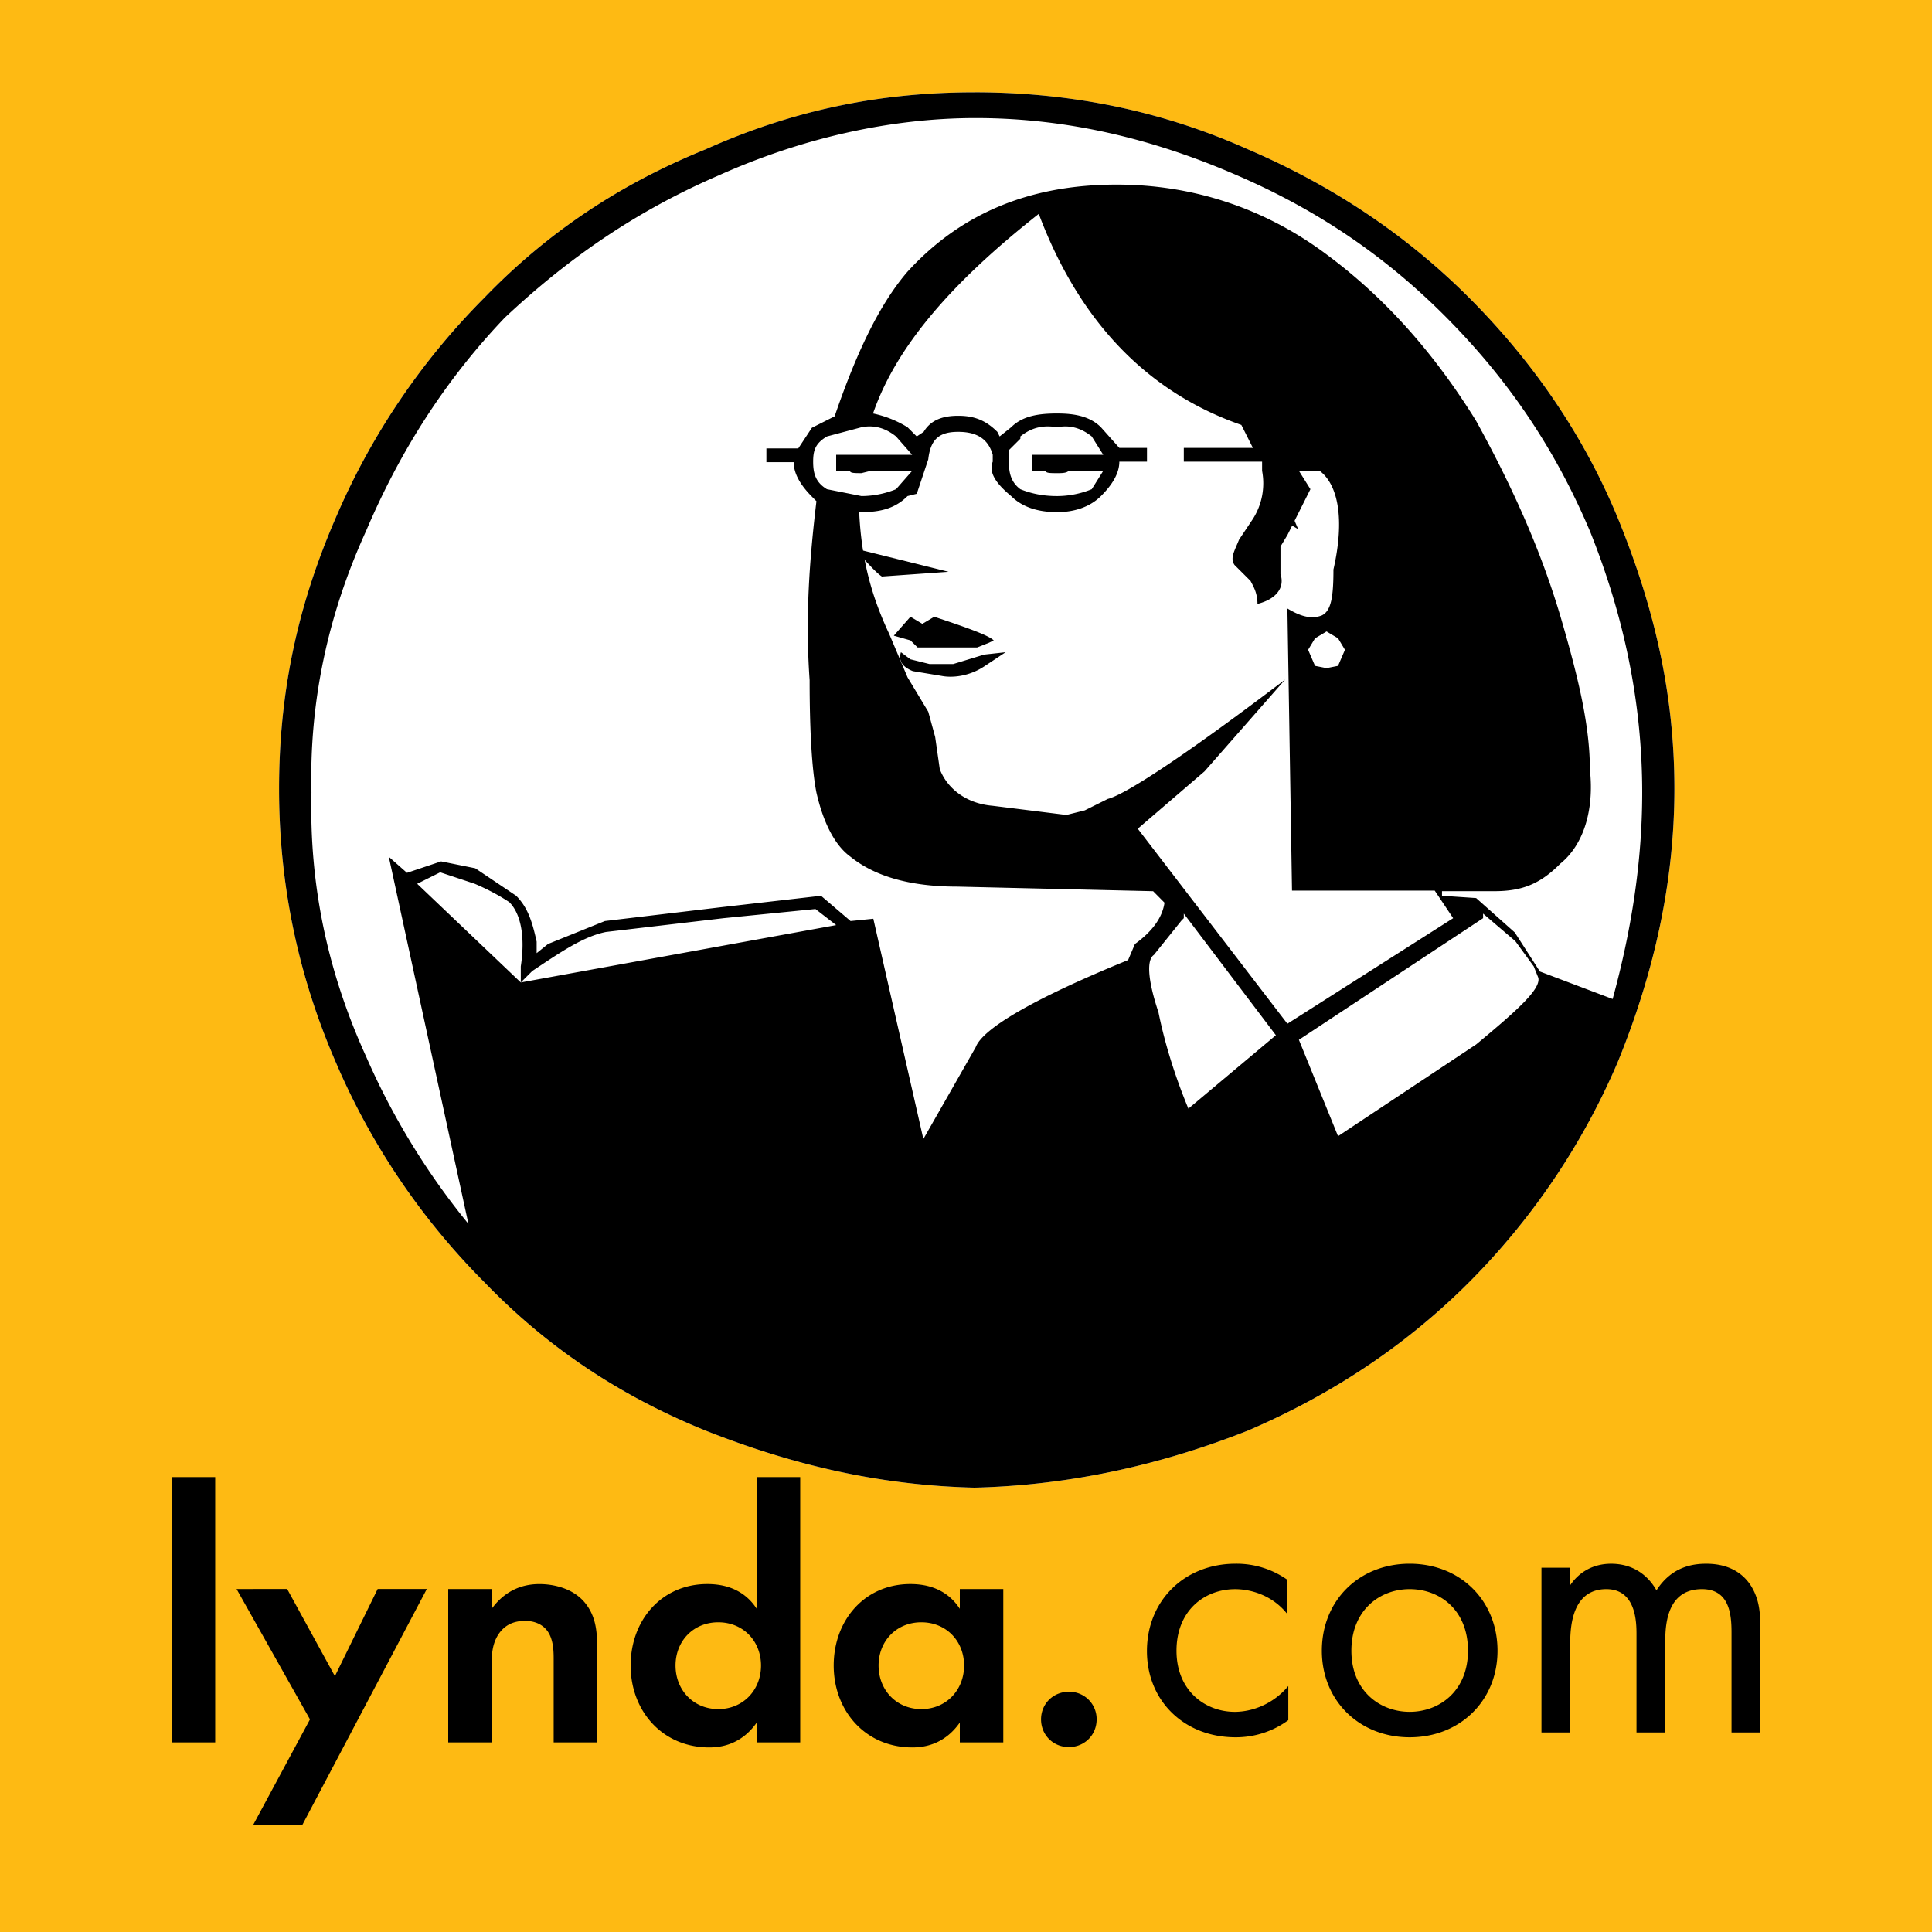 <svg viewBox="0 0 90 90" xmlns="http://www.w3.org/2000/svg"><g fill="none"><path fill="#FEBA13" d="M0 0h90v90H0z"/><path d="M45.394 4.3c-4.461 0-8.497.85-12.533 2.66-3.93 1.595-7.328 3.83-10.302 6.914a32.742 32.742 0 0 0-6.904 10.213C13.849 28.237 13 32.28 13 36.747c0 4.362.85 8.617 2.655 12.766a32.74 32.74 0 0 0 6.904 10.213c2.974 3.085 6.372 5.319 10.302 6.914 4.036 1.596 8.072 2.553 12.533 2.66 4.46-.107 8.71-1.064 12.745-2.66 3.717-1.595 7.223-3.83 10.303-6.914a32.743 32.743 0 0 0 6.903-10.213C77.045 45.364 78 41.109 78 36.747c0-4.468-.956-8.51-2.655-12.66-1.593-3.83-3.93-7.234-6.903-10.213-3.08-3.084-6.586-5.319-10.303-6.915-4.036-1.808-8.284-2.66-12.745-2.66Z" fill="#FFF"/><path d="M45.394 4.3c-4.461 0-8.497.85-12.533 2.66-3.93 1.595-7.328 3.83-10.302 6.914a32.742 32.742 0 0 0-6.904 10.213C13.849 28.237 13 32.28 13 36.747c0 4.362.85 8.617 2.655 12.766a32.74 32.74 0 0 0 6.904 10.213c2.974 3.085 6.372 5.319 10.302 6.914 4.036 1.596 8.072 2.553 12.533 2.66 4.46-.107 8.71-1.064 12.745-2.66 3.717-1.595 7.223-3.83 10.303-6.914a32.743 32.743 0 0 0 6.903-10.213C77.045 45.364 78 41.109 78 36.747c0-4.468-.956-8.51-2.655-12.66-1.593-3.83-3.93-7.234-6.903-10.213-3.08-3.084-6.586-5.319-10.303-6.915-4.036-1.808-8.284-2.66-12.745-2.66Zm.057 1.2c4.239 0 8.266.962 12.186 2.672 3.71 1.603 6.888 3.74 9.75 6.626 2.967 2.993 5.087 6.199 6.676 9.939 1.59 3.954 2.437 8.015 2.437 12.183 0 3.313-.53 6.52-1.377 9.618l-3.39-1.282-1.167-1.817-1.802-1.603-1.59-.107v-.214h2.438c1.271 0 2.12-.32 3.073-1.282 1.06-.855 1.59-2.458 1.378-4.382 0-2.03-.53-4.275-1.378-7.16-.953-3.206-2.332-6.199-3.922-9.085-2.119-3.42-4.45-5.877-6.887-7.694-2.967-2.244-6.358-3.313-9.855-3.313-4.133 0-7.312 1.39-9.75 4.062-1.377 1.603-2.437 3.954-3.39 6.733l-1.06.534-.635.962h-1.484v.641h1.272c0 .534.318 1.068.847 1.603l.212.214c-.317 2.672-.529 5.343-.317 8.336 0 2.35.105 4.168.317 5.237.318 1.389.848 2.458 1.59 2.992 1.06.855 2.649 1.39 4.98 1.39l9.114.213.53.535c-.106.748-.636 1.39-1.377 1.924l-.318.748c-4.451 1.816-6.783 3.205-7.1 4.061l-2.438 4.275-2.331-10.26-1.06.107-1.377-1.176-4.663.534-5.404.642-2.65 1.069-.53.427v-.534c-.211-.962-.423-1.603-.953-2.138l-1.907-1.282-1.59-.32-1.59.533-.847-.748 3.709 17.1a33.5 33.5 0 0 1-4.769-7.802c-1.801-3.954-2.65-8.016-2.543-12.29-.106-4.168.742-8.23 2.543-12.184 1.59-3.74 3.71-7.053 6.464-9.939 3.074-2.885 6.253-5.023 9.962-6.626C37.29 6.462 41.424 5.5 45.45 5.5Zm2.939 4.464c1.93 5.13 5.147 8.336 9.437 9.832l.43.855.106.214h-3.217v.641h3.647v.427a3.092 3.092 0 0 1-.43 2.244l-.643.962c-.214.535-.429.855-.214 1.176l.75.748c.107.214.322.534.322 1.069.858-.214 1.287-.748 1.072-1.39V25.46l.322-.534 1.072-2.138-.536-.855h.966c.857.642 1.18 2.244.643 4.596 0 1.282-.107 1.923-.536 2.137-.536.214-1.073 0-1.609-.32l.215 13.144h6.649l.858 1.283-7.722 4.916-6.97-9.084 3.11-2.672 3.753-4.275c-4.505 3.42-7.4 5.344-8.258 5.558l-1.073.534-.857.214-3.432-.427c-1.287-.107-2.145-.855-2.467-1.71l-.214-1.496-.322-1.176-.965-1.603-.858-2.03c-.75-1.604-1.287-3.314-1.394-5.665h.107c.965 0 1.609-.214 2.145-.748l.43-.107.535-1.603c.107-.962.536-1.282 1.394-1.282.858 0 1.394.32 1.609 1.068v.321c-.214.534.214 1.069.858 1.603.536.534 1.287.748 2.145.748.75 0 1.5-.214 2.038-.748.536-.534.857-1.069.857-1.603h1.288v-.641h-1.288l-.857-.962c-.537-.534-1.287-.641-2.038-.641-.858 0-1.609.107-2.145.641l-.536.428-.107-.214c-.536-.535-1.073-.748-1.824-.748-.75 0-1.286.213-1.608.748l-.322.214-.429-.428a5.059 5.059 0 0 0-1.608-.641c1.071-3.1 3.646-6.092 7.72-9.298Zm6.756 32.596 4.29 5.664-4.076 3.42c-.535-1.282-1.072-2.885-1.394-4.488-.535-1.604-.535-2.458-.214-2.672l1.287-1.603.107-.108v-.213Zm-5.898-22.657c.536-.106 1.073 0 1.609.428l.536.855h-3.325v.748h.644c0 .107.215.107.536.107.215 0 .43 0 .536-.107h1.609l-.536.855a4.312 4.312 0 0 1-1.609.32c-.643 0-1.18-.106-1.716-.32-.429-.32-.536-.748-.536-1.282v-.535l.536-.534v-.107c.537-.428 1.073-.534 1.716-.428Zm19.84 22.657 1.501 1.282.859 1.176.214.534c.108.535-.966 1.497-2.895 3.1l-6.436 4.275-1.823-4.489 8.58-5.665v-.213Zm-7.292-13.145.535.32.322.535-.322.748-.535.107-.537-.107-.322-.748.322-.534.537-.321Zm-41.29 11.221 1.61.535c.75.32 1.286.64 1.608.855.536.534.75 1.603.536 2.992v.749l-4.826-4.596 1.072-.535Zm19.626-20.733c.536-.106 1.072 0 1.608.428l.751.855h-3.539v.748h.644c0 .107.214.107.536.107l.43-.107h1.93l-.751.855a4.315 4.315 0 0 1-1.609.32l-1.608-.32c-.537-.32-.644-.748-.644-1.282 0-.535.107-.855.644-1.176ZM24.26 45.767l.536-.535c1.287-.855 2.36-1.603 3.432-1.817l5.47-.641 4.289-.428.965.749-14.692 2.672Z" fill="#000"/><path d="M45.848 31.044c-.665.44-1.44.55-1.995.44l-1.33-.22c-.553-.22-.665-.55-.553-.881l.443.33.886.22h1.108l1.44-.44.998-.11-.997.661Zm.443-1.212-.221.11-.554.22h-2.77l-.333-.33-.776-.22.776-.882.554.331.554-.33c1.662.55 2.549.88 2.77 1.101Zm14.184-5.179-.554-.33c-.222-.22-.222-.552 0-1.323 0 .331.222.882.554 1.653Zm-19.392 2.204c-.332-.22-.776-.772-1.33-1.322l4.433 1.101-3.103.22ZM8 68.807v12.361h2.025V68.807H8ZM11.8 85h2.29l5.793-10.978h-2.29l-1.992 4.06-2.224-4.06H11.02l3.42 6.074L11.8 85Zm9.08-3.832h2.024v-3.647c0-.413.016-.925.315-1.387.299-.445.714-.626 1.245-.626.2 0 .63.033.946.363.366.38.382 1.006.382 1.403v3.894h2.024V76.68c0-.693-.066-1.403-.564-2.013-.564-.694-1.494-.875-2.124-.875-1.162 0-1.843.627-2.225 1.155v-.924H20.88v7.146Zm14.372-6.222c-.681-1.056-1.76-1.155-2.307-1.155-2.125 0-3.568 1.683-3.568 3.796 0 2.096 1.46 3.815 3.668 3.815.514 0 1.476-.116 2.207-1.158v.924h2.025V68.807h-2.025v6.139Zm-1.793 4.67c-1.161 0-1.99-.89-1.99-2.03 0-1.138.829-2.013 1.99-2.013 1.162 0 1.992.875 1.992 2.014 0 1.138-.83 2.03-1.992 2.03Zm11.253-4.67c-.68-1.056-1.76-1.155-2.307-1.155-2.125 0-3.568 1.683-3.568 3.796 0 2.096 1.46 3.815 3.667 3.815.515 0 1.478-.116 2.208-1.158v.924h2.025v-7.146h-2.025v.924Zm-1.793 4.67c-1.162 0-1.991-.89-1.991-2.03 0-1.138.83-2.013 1.991-2.013 1.162 0 1.992.875 1.992 2.014 0 1.138-.83 2.03-1.992 2.03Zm5.577.48c0 .726.565 1.29 1.295 1.29s1.294-.564 1.294-1.29a1.27 1.27 0 0 0-1.294-1.287c-.73 0-1.295.56-1.295 1.287Zm11.461-6.512a4.1 4.1 0 0 0-2.398-.74c-2.381 0-4.13 1.72-4.13 4.07 0 2.312 1.73 4.016 4.13 4.016a4.122 4.122 0 0 0 2.455-.798v-1.59c-.707.85-1.693 1.202-2.493 1.202-1.376 0-2.715-.98-2.715-2.848 0-1.868 1.302-2.867 2.734-2.867.688 0 1.711.259 2.417 1.147v-1.592Zm5.711 7.346c2.344 0 4.092-1.704 4.092-4.034 0-2.331-1.729-4.052-4.092-4.052-2.362 0-4.091 1.72-4.091 4.052 0 2.33 1.748 4.034 4.091 4.034Zm0-6.902c1.414 0 2.716.98 2.716 2.868 0 1.868-1.321 2.848-2.716 2.848-1.376 0-2.715-.962-2.715-2.848 0-1.869 1.302-2.868 2.715-2.868Zm6.139 6.677h1.34v-4.18c0-.924.167-2.497 1.683-2.497 1.404 0 1.404 1.591 1.404 2.127v4.55h1.34v-4.272c0-.925.167-2.405 1.71-2.405 1.266 0 1.377 1.148 1.377 2.016v4.661H82v-4.864c0-.629-.018-1.295-.428-1.96-.222-.351-.78-1.036-2.082-1.036-.521 0-1.582.074-2.325 1.24-.149-.26-.726-1.24-2.115-1.24-.812 0-1.479.37-1.903.999v-.814h-1.34v7.675Z" fill="#000"/></g></svg>